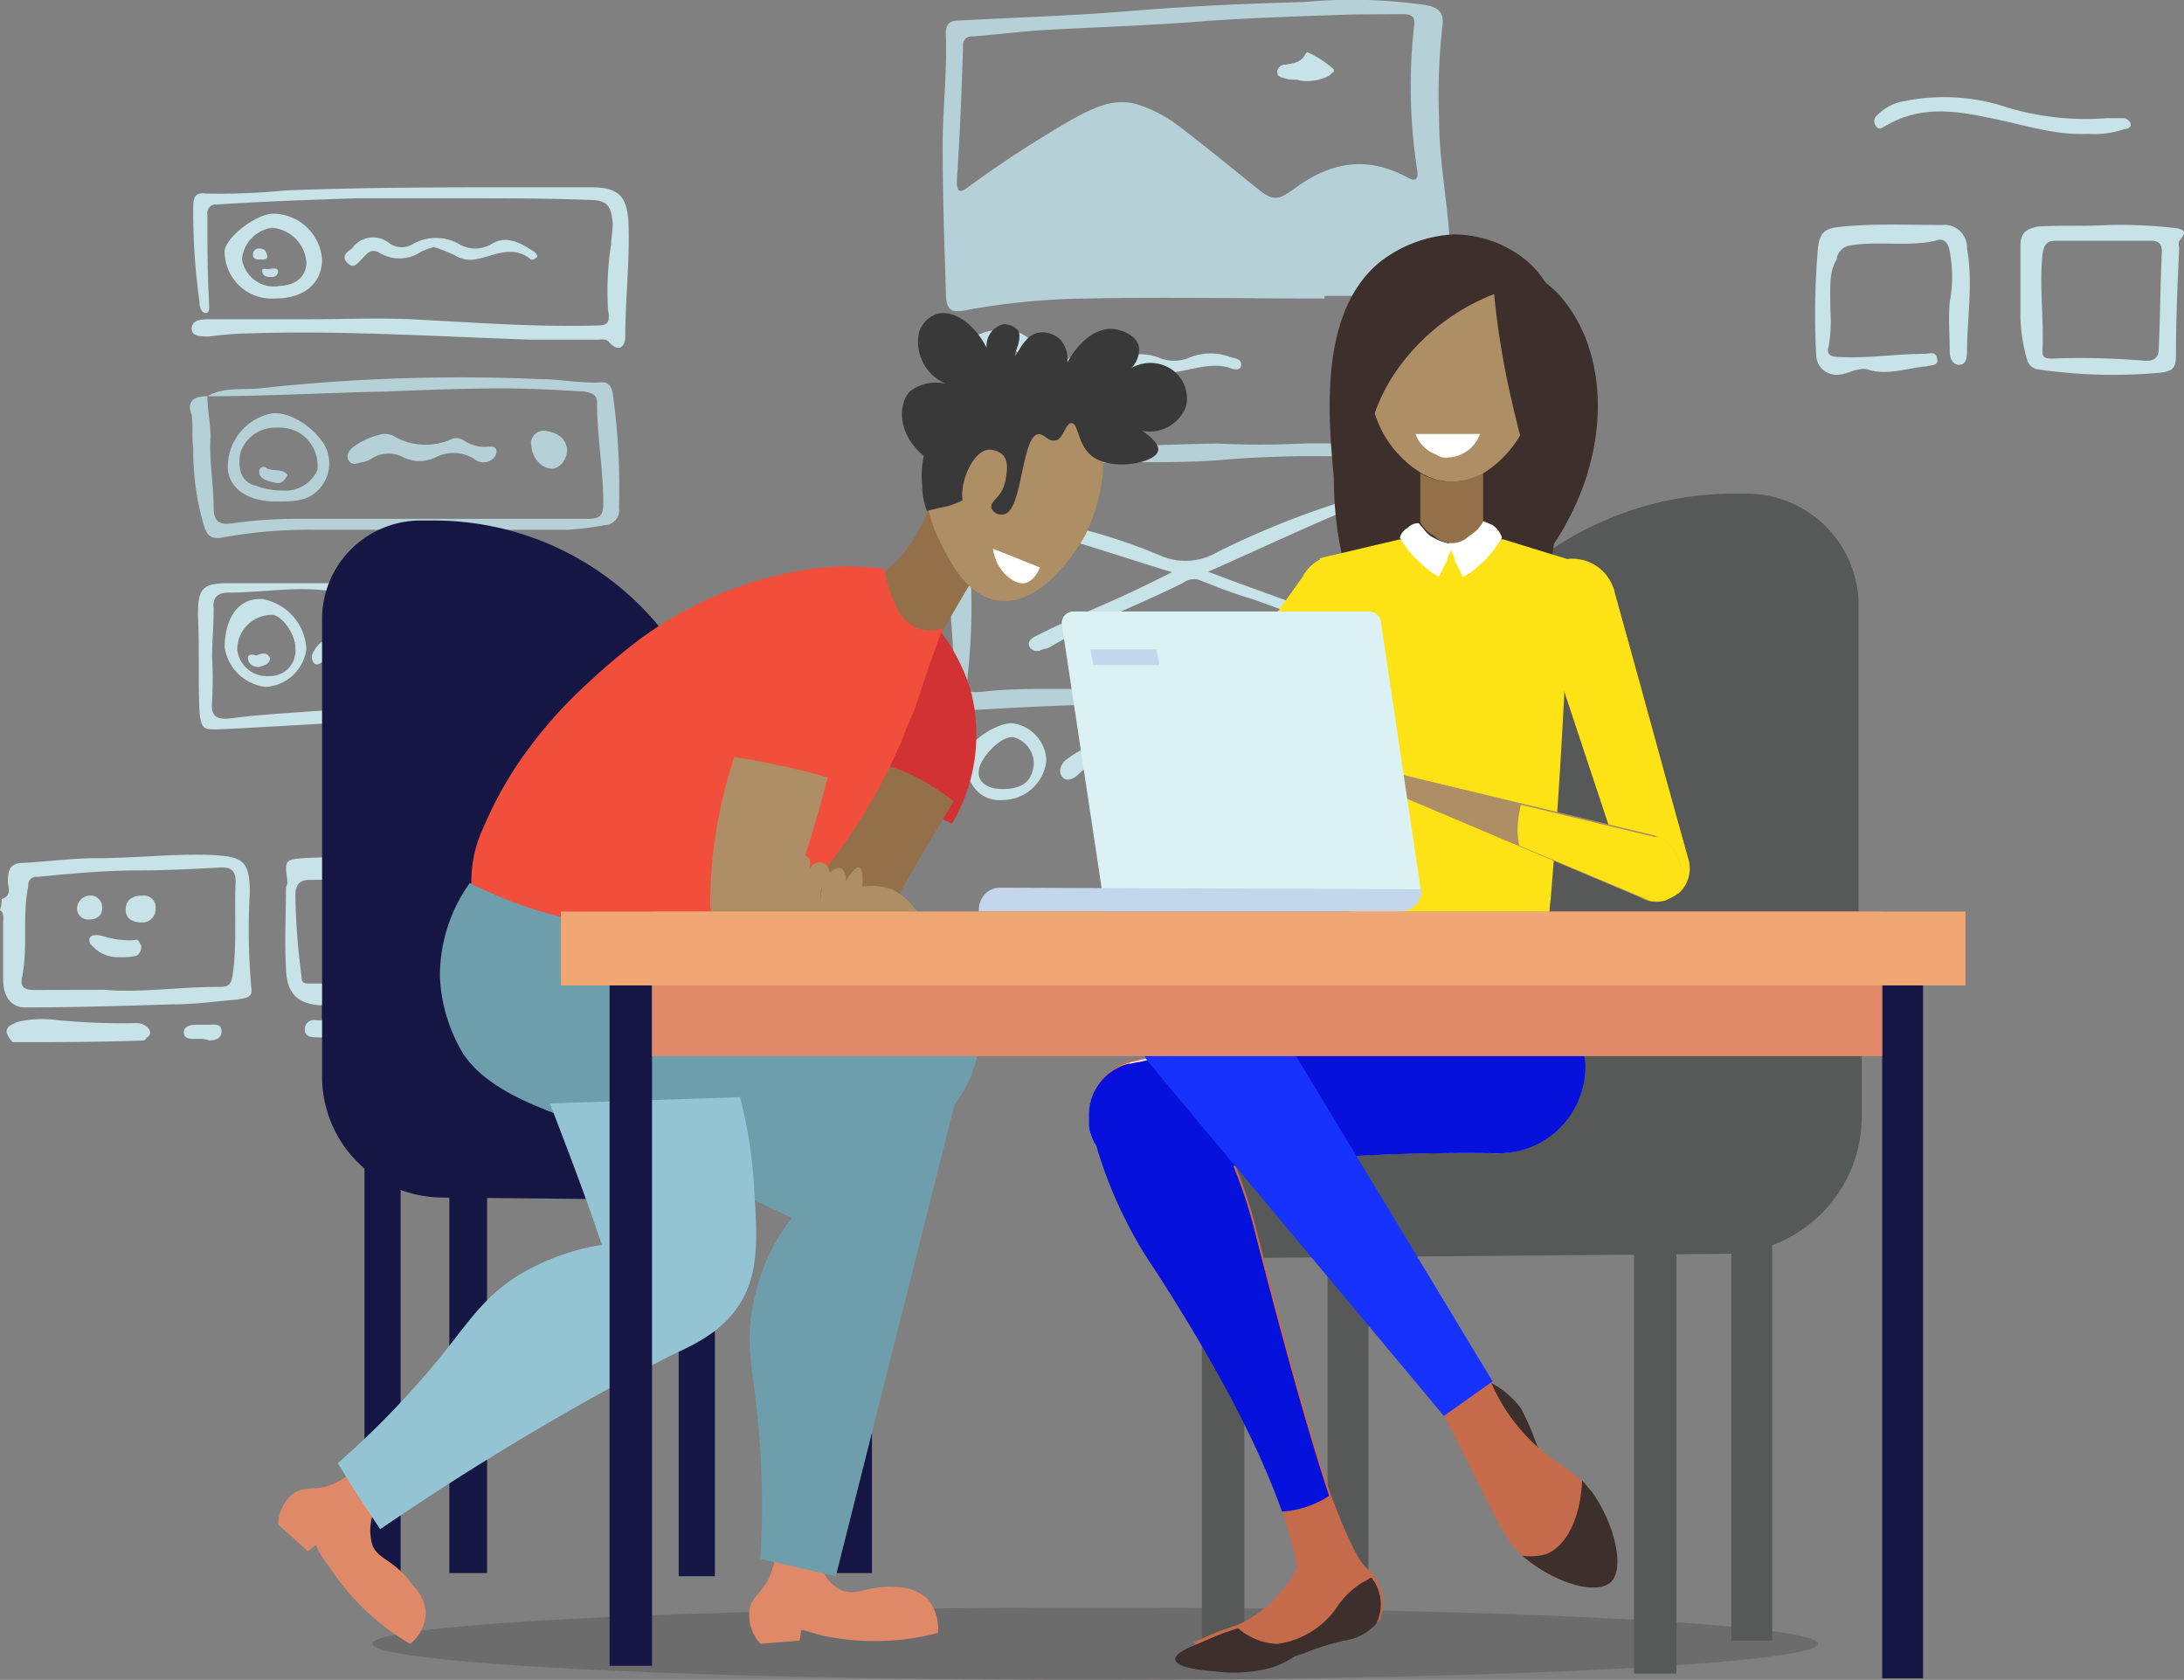 <svg xmlns="http://www.w3.org/2000/svg" xmlns:xlink="http://www.w3.org/1999/xlink" viewBox="0 0 139.01 106.92"><rect x="0" y="0" width="139.01" height="106.92" fill="#808080" stroke="none"/><defs><style>.cls-1{fill:#c7e3e7;}.cls-2{fill:#b5d1d7;}.cls-3{fill:#d23234;}.cls-4{fill:#231f20;opacity:0.2;isolation:isolate;}.cls-5{fill:#161644;}.cls-6{fill:#93704a;}.cls-7{fill:#ae8e64;}.cls-8{fill:#383938;}.cls-9{fill:#f24e3c;}.cls-10{fill:#6e9eac;}.cls-11{fill:#df8969;}.cls-12{fill:#94c4d4;}.cls-13{fill:#fff;}.cls-14{fill:#575858;}.cls-15{fill:url(#radial-gradient);}.cls-16{fill:url(#radial-gradient-2);}.cls-17{fill:#3d2f2b;}.cls-18{fill:#c56a4b;}.cls-19{fill:#fcdcdc;}.cls-20{fill:#0612dc;}.cls-21{fill:#1632fc;}.cls-22{fill:#fde316;}.cls-23{fill:#6ecbf3;}.cls-24{fill:#f0a773;}.cls-25{fill:#dcf1f4;}.cls-26{fill:#c4d6eb;}</style><radialGradient id="radial-gradient" cx="103.34" cy="-435.75" r="6.18" gradientTransform="matrix(1, 0, 0, -1, -9.89, -373.21)" gradientUnits="userSpaceOnUse"><stop offset="0" stop-color="#cf3634"/><stop offset="1" stop-color="#f47a63"/></radialGradient><radialGradient id="radial-gradient-2" cx="93.39" cy="-436.97" r="6.83" xlink:href="#radial-gradient"/></defs><title>human</title><g id="Layer_2" data-name="Layer 2"><g id="Layer_1-2" data-name="Layer 1"><path class="cls-1" d="M.1,57.22c.7-.2.4-.8.4-1.1,0-.7.1-1.2,1-1.2,1.6-.09,3.1-.3,4.7-.3,2.4,0,4.9-.3,7.3-.2,2,.1,2.4.41,2.4,2.41a41.28,41.28,0,0,0,.1,6.09c.1.6-.4.6-.9.7-1.3.1-2.6.3-4,.3-3.2.1-6.4.2-9.5.2-.9,0-1.4-.7-1.4-1.8v-3.5c0-.3.1-.7-.2-.9A2,2,0,0,0,.1,57.22ZM6.7,63c2.1.2,4.7-.19,7.3-.19.5,0,.7-.1.8-.7.3-2,.1-4,.2-6,0-.7-.3-.9-.9-.9-1.8.1-3.6.19-5.3.19-2.1,0-4.3.2-6.4.41a.52.52,0,0,0-.6.59c-.4,1.91,0,3.91-.4,5.81-.1.6.1.8.8.8Z"/><path class="cls-1" d="M.8,66.33c-.6-.7-.5-1,.4-1.31a6.93,6.93,0,0,1,2.4-.1,42.64,42.64,0,0,0,5,.2,1,1,0,0,1,.9.4c.2.4-.2.5-.3.7C6.4,66.33,3.6,66.33.8,66.33Z"/><path class="cls-1" d="M30.3,66.33c-.4-.41-.9-.1-1.3-.2s-.8-.1-.8-.5a.66.66,0,0,1,.7-.6H32c.3,0,.5.1.5.4s-.2.4-.5.5c-.5.29-1.2,0-1.7.4Z"/><path class="cls-2" d="M84.3,19c-5.1,0-10.1-.1-15.2,0a45.25,45.25,0,0,0-7.4.7c-1.3.3-1.5,0-1.5-1.3-.1-3-.2-6.1-.2-9.1,0-2.4.3-4.8.2-7.19,0-.61.3-.8.8-.8,3.6-.2,7.2-.3,10.8-.6S79.2.23,83,.13a32.86,32.86,0,0,1,7.8.2c1,.2,1.1.7,1,1.4a38.8,38.8,0,0,0-.2,5.9c0,2.79.6,5.5.7,8.29a6.25,6.25,0,0,0,.2,1.91c.2.59-.5.7-.9.8a11.72,11.72,0,0,1-2.5.2H84.3ZM86.1.92c-3,.1-6.1.2-9.1.4-3.6.3-7.1.4-10.7.6-1.5.1-3,.3-4.4.4a.53.53,0,0,0-.6.6c-.1,2.9-.2,5.8-.4,8.6,0,.7.2.8.7.4a74.79,74.79,0,0,1,6.6-4.3c1.3-.7,2.6-1.4,4.1-1A8.67,8.67,0,0,1,75,8c1.7,1.3,3.3,2.6,4.9,3.9,1.1.9,1.4.9,2.5.1,2.3-1.7,4.6-2.1,7.2-.7.5.3.7.1.6-.5a34.68,34.68,0,0,1-.2-9.1c.1-.6-.1-.8-.7-.8Z"/><path class="cls-2" d="M83.1,28.22c2.4,0,4.6,0,6.7.2.5.1.5,0,.4.6,0,.4.4.7.3,1.2a87.56,87.56,0,0,0,.8,11.5,2.85,2.85,0,0,1-.2,1.6c-.1.2-.2.4-.5.4a.43.43,0,0,1-.4-.4,2.92,2.92,0,0,1-.2-.9c0-3.7-.6-7.3-.6-10.9,0-.6-.3-1.3-.1-1.9.1-.4-.2-.4-.5-.4a72.2,72.2,0,0,0-10.4,0c-2.1.2-4.1.2-6.2.2-3.3,0-6.6.3-9.9.4-.5,0-.6.1-.5.6a9.66,9.66,0,0,1-.1,2.4c-.1,1.3.1,2.7.1,4.1a40.12,40.12,0,0,1-.2,6c-.1,1.1-.1,1.2,1,1.1,2.7-.3,5.3-.1,8-.2,5.5-.2,11-.4,16.4-.4.6,0,1.2-.1,1.7-.1s.7.1.6.5-.4.4-.7.4a34.64,34.64,0,0,1-4.6.2c-4,.1-8,.4-12.1.4-3.5,0-7,.2-10.5.4-.3,0-.7.1-.9-.2a.45.45,0,0,1-.2-.6c.7-2,.2-4.09.2-6.09-.1-2.2-.5-4.41-.5-6.6a3.17,3.17,0,0,1,.4-1.6,1.44,1.44,0,0,0,.2-.3c-.7-1.2.4-.8.8-.9,5.4-.3,10.7-.6,16.1-.7A54.21,54.21,0,0,0,83.1,28.22Z"/><path class="cls-1" d="M29.7,12.62h-7c-3,.1-6,.2-8.9.4a.53.53,0,0,0-.6.6c0,1.8,0,3.7.1,5.5,0,.3.1.8-.2.8s-.4-.4-.4-.7a40.77,40.77,0,0,1-.4-6.1c0-.6.2-.9.8-.8a43.49,43.49,0,0,0,5.1-.2c5.1-.2,10.2-.2,15.3-.2h4.1c1.7,0,2.3.5,2.4,2.2.1,2.4-.2,4.8-.2,7.3,0,.5-.3,1.1-1,.4-.2-.3-.5-.2-.8-.2H33.8c-6-.2-12-.6-18-.4a21.05,21.05,0,0,0-2.5.2c-.5,0-1.1,0-1.1-.5s.5-.6,1-.6h6.4c2.2,0,4.4-.1,6.6,0,3.9.2,7.7.5,11.6.4.7,0,1.1,0,.9-1a19.72,19.72,0,0,1,.2-4.2c0-.4.1-.8.1-1.3-.1-1.2-.4-1.5-1.6-1.5-2.7-.1-5.2-.1-7.7-.1Z"/><path class="cls-2" d="M13.2,25.22c1-.59,2.2-.4,3.3-.5a117.3,117.3,0,0,1,17.9-.59c1.3,0,2.6.29,3.9.2.4,0,.6.2.7.7a44.08,44.08,0,0,1,.4,7.3.94.94,0,0,1-.9,1.09,19.67,19.67,0,0,1-2.4.3h-16a30.39,30.39,0,0,0-6,.5c-.6.1-.9-.09-1.1-.7a16.79,16.79,0,0,1-.7-5c-.1-.7,0-1.4-.1-2.1-.3-.8,0-1.2,1-1.2,0,.91.2,1.7.2,2.6-.1,1.5.2,3,.2,4.5,0,.8.3,1.1,1.1,1a29.66,29.66,0,0,1,4.2-.3H37.4c.8,0,1-.2,1-1,0-2.1-.4-4.3-.4-6.4,0-.5-.3-.6-.8-.7-1.7-.1-3.5-.2-5.2-.2-2.5,0-5,.1-7.5.2C20.7,25,16.9,25.22,13.2,25.22Z"/><path class="cls-1" d="M25.9,64H20.8c-1.8,0-2.6-.69-2.6-2.5-.1-1.6,0-3.19,0-4.9,0-.2.1-.3.1-.5-.2-1.4-.2-1.4,1.3-1.5,2.7-.1,5.3-.2,8-.2,1.5,0,2.9.1,4.4.2.8,0,1.2.7,1.3,1.7.1,1.2-.3,2.4-.2,3.7a16.08,16.08,0,0,0,.1,3.1c.1.4-.1.5-.4.6a3.89,3.89,0,0,1-1.5.2c-1.9.1-3.6.1-5.4.1Zm-.6-1.4h5.6c.4,0,.8,0,.8-.6a31.28,31.28,0,0,1,.4-4.4c.2-1.7.1-1.8-1.7-1.7h-.2c-3.5-.3-7,.1-10.5.1-.7,0-.9.4-.9,1a43.65,43.65,0,0,0,.4,5.2c0,.4.2.4.6.4Z"/><path class="cls-1" d="M21.9,37.12c2.4,0,4.9-.1,7.3,0s5,.2,7.6.4h.8c1.2-.1,1.3,0,1.3,1.1,0,1.7.3,3.3.2,5s0,1.6-1.6,1.7c-2.8.1-5.6.3-8.4.5H27.6c-4.6,0-9.1.4-13.7.6-.8,0-1.1.1-1.2-1.1-.1-2.1,0-4.1-.1-6.2,0-1.7.3-2,2-2Zm-8.4,4.7h0a26.15,26.15,0,0,1,0,2.8c-.1,1,.3,1.2,1.2,1.1,1.5-.2,3-.3,4.5-.4,3.7-.3,7.3-.1,11-.4,2.3-.2,4.6-.2,6.9-.2.6,0,.9-.2.9-.9-.1-1.7-.1-3.4-.2-5,0-.6-.5-.7-.9-.7-1.3,0-2.6-.1-3.9-.2-3.5-.1-7.1-.4-10.6-.2h-.8c-2.4-.5-4.7,0-7.1,0-.6,0-1,.3-.9,1C13.6,39.82,13.5,40.82,13.5,41.82Z"/><path class="cls-1" d="M134.2,14.32a31,31,0,0,1,4.3.2c.5.1.7.2.3.7-.2.2-.1.4-.1.6-.1,2.2-.2,4.51-.2,6.7,0,.8-.1,1.1-1,1.2a32.94,32.94,0,0,1-7.7-.2.86.86,0,0,1-.8-.7,10.87,10.87,0,0,1-.4-2.6v-4.5c0-.8.2-1.1,1.1-1.3C131.2,14.32,132.7,14.42,134.2,14.32Zm-.2,1h-3.1c-.6,0-.8.2-.9.9-.2,2,.1,4.1,0,6.1,0,.4.1.5.6.5a48.66,48.66,0,0,1,5.4.1c.4,0,1.4.3,1.4-.7.1-2.1.1-4.1.2-6.2,0-.5-.2-.7-.7-.7Z"/><path class="cls-1" d="M116.5,19.72a9.53,9.53,0,0,1-.1,2.3c-.2.6.2.7.7.7,1.8.1,3.6-.2,5.4-.2.3,0,.7-.2.8.3s-.4.4-.7.5c-1.2.1-2.5.6-3.7.2-.8-.2-1.5.5-2.3.3a1.27,1.27,0,0,1-1-1.2,49.7,49.7,0,0,1,.1-6.7c.1-1.3.6-1.4,1.6-1.5,2.1-.2,4.2-.1,6.3-.1a1.44,1.44,0,0,1,1.6,1.5c.4,2.2,0,4.4,0,6.6,0,.4-.1.8-.5.8s-.6-.4-.6-.8c0-1.1-.1-2.1,0-3.2a8.61,8.61,0,0,0,0-3.2c-.1-.6-.4-.9-.9-.7-1.8.4-3.6,0-5.4.3a1,1,0,0,0-.9.9C116.4,17.32,116.5,18.32,116.5,19.72Z"/><path class="cls-1" d="M74.6,36.42c-2.3-.7-4.4-1.4-6.4-2l-.7-.29a.47.47,0,0,1-.3-.5c.1-.3.3-.21.6-.21a36.13,36.13,0,0,1,6.2,2,4,4,0,0,0,3.5-.29A55.06,55.06,0,0,1,85.2,32c.3-.1.7-.5.8,0s-.3.5-.6.6c-2.8,1.2-5.6,2.5-8.5,3.79,2.1.8,4.1,1.5,6,2.21.4.2.8.29,1.3.5.2.09.4.2.3.4s-.3.1-.5.1c-1.6-.41-3.1-1.1-4.7-1.6-1-.3-2-.7-3-1.1a1.16,1.16,0,0,0-1,.2c-2.8,1.4-5.8,2.5-8.5,4.1-.2.1-.4.1-.6.2s-.6,0-.7-.3.2-.5.4-.6c1.4-.7,2.9-1.4,4.3-2S73,37.22,74.6,36.42Z"/><path class="cls-1" d="M132.9,8.52c-2.2.1-4.1-.6-6.2-1-2.3-.5-4.5-.8-6.7.5-.2.1-.4.3-.6,0a.49.49,0,0,1,.1-.7,3.1,3.1,0,0,1,1.8-.9,12.62,12.62,0,0,1,6.4.4,17.29,17.29,0,0,0,6.4.7h1a.55.55,0,0,1,.5.3c.1.3-.2.4-.4.4A5.83,5.83,0,0,1,132.9,8.52Z"/><path class="cls-1" d="M63.7,21a2.47,2.47,0,0,1,2.7,2.5,2.57,2.57,0,0,1-2.4,2.7c-1.4,0-3.1-1.4-3-2.8C60.9,22,62.1,21,63.7,21Zm0,1.1c-1,0-1.8.6-1.8,1.3a2.08,2.08,0,0,0,2.1,1.7,1.62,1.62,0,0,0,1.4-1.6A1.58,1.58,0,0,0,63.7,22.12Z"/><path class="cls-1" d="M17.5,19a3,3,0,0,1-3.2-2.9c-.1-.9,2-2.5,3.1-2.5a3.15,3.15,0,0,1,3.1,2.9C20.5,18,19.4,19,17.5,19Zm.2-.8c1.1,0,1.8-.59,1.8-1.5a2.37,2.37,0,0,0-2.2-2.2,2.23,2.23,0,0,0-1.9,2A2.07,2.07,0,0,0,17.7,18.22Z"/><path class="cls-1" d="M63.8,50.92c-1.4.1-2.3-1-2.4-2.59-.1-.91,1.9-2.3,3-2.3a2.48,2.48,0,0,1,2.2,2.39A2.81,2.81,0,0,1,63.8,50.92Zm0-.7c1.3,0,1.9-.5,2-1.6a1.74,1.74,0,0,0-1.3-1.7c-.8-.1-2.1,1.3-2.2,2.1S62.9,50.22,63.8,50.22Z"/><path class="cls-1" d="M91.1,23c0,1.1-.6,1.9-1.5,1.8-1.5-.1-2.3-.9-2.3-2.1a1.73,1.73,0,0,1,1.6-1.9A2.16,2.16,0,0,1,91.1,23ZM90,23c-.1-.5-.4-1-1-1a.5.5,0,0,0-.5.6,1.41,1.41,0,0,0,1.1,1C89.9,23.62,90,23.32,90,23Z"/><path class="cls-1" d="M69.6,47.42h.3c1.9,1.31,4.1-.09,6.1.5a2.82,2.82,0,0,0,1.3-.2,1.11,1.11,0,0,1,.8.1c.2.1.4.2.4.51s-.3.19-.5.3c-1.8.2-3.7-.3-5.6.4a1.84,1.84,0,0,1-1.6-.2,1.83,1.83,0,0,0-2.1.4c-.3.3-.8.6-1.1.2s0-.9.3-1.1A5.48,5.48,0,0,1,69.6,47.42Z"/><path class="cls-1" d="M72.9,23.32a3.06,3.06,0,0,0-1.5.3,2.53,2.53,0,0,1-1.7.2,1.44,1.44,0,0,0-1.4.2c-.2.2-.5.1-.7-.2a.48.48,0,0,1,.1-.7,1.1,1.1,0,0,1,1.5-.3,3.06,3.06,0,0,0,2.3-.1,3.37,3.37,0,0,1,2.4.1,2.51,2.51,0,0,0,1.9-.1,3.58,3.58,0,0,1,2.5,0c.3.1.7.1.7.5s-.5.3-.7.2C76.4,22.82,74.5,24.42,72.9,23.32Z"/><path class="cls-1" d="M27.6,15.72a6.89,6.89,0,0,0-.8.3,2.44,2.44,0,0,1-2.6.1c-.6-.4-.9.1-1.2.4s-.5.6-.9.2,0-.7.3-.9a1.63,1.63,0,0,1,2.3-.4,1.36,1.36,0,0,0,1.6.1,3,3,0,0,1,2.9,0,2,2,0,0,0,2.1,0c1-.6,1.9,0,2.7.5.1.1.2.2.2.3a.4.4,0,0,1-.4.2c-1.2-1-2.4-.2-3.6,0a1.94,1.94,0,0,1-1.3-.3A11.22,11.22,0,0,0,27.6,15.72Z"/><path class="cls-1" d="M88.4,46.32a1.45,1.45,0,0,1,1.5,1.6,2,2,0,0,1-1.9,2c-1.2-.1-2.1-.8-2-1.8A2.25,2.25,0,0,1,88.4,46.32ZM89,48a.81.81,0,0,0-.7-.9c-.7,0-1.5.6-1.5,1.1a.86.86,0,0,0,1.1.8A.89.89,0,0,0,89,48Z"/><path class="cls-1" d="M21.6,64.92H23c.3,0,.5.1.5.41a.47.47,0,0,1-.5.5,14.14,14.14,0,0,1-2.9.19c-.4,0-.7-.1-.7-.5a.58.58,0,0,1,.6-.6,8.55,8.55,0,0,0,1.6,0Z"/><path class="cls-1" d="M12.8,66.12h-.4c-.3,0-.7,0-.7-.4s.4-.5.8-.5h.8c.3,0,.8-.1.8.4s-.4.6-.8.6A1.34,1.34,0,0,0,12.8,66.12Z"/><path class="cls-1" d="M7.6,60.92a2.21,2.21,0,0,1-1.5-.5c-.2-.19-.5-.4-.4-.69s.5-.2.7-.2a5.34,5.34,0,0,0,2.2.3c.2-.1.3.2.4.4a.71.71,0,0,1-.3.6A4.15,4.15,0,0,1,7.6,60.92Z"/><path class="cls-1" d="M9.1,57a.74.74,0,0,1,.8.81.84.84,0,0,1-.9.9c-.5,0-1-.2-1-.81S8.4,57,9.1,57Z"/><path class="cls-1" d="M5.7,58.52a.71.71,0,0,1-.8-.69A.86.86,0,0,1,5.7,57a.74.74,0,0,1,.8.81C6.5,58.33,6.1,58.52,5.7,58.52Z"/><path class="cls-1" d="M84.9,4.42c0,.1,0,.2-.1.2l-.2.2a3.08,3.08,0,0,1-1.9.3c-.2-.1-.5,0-.8-.1s-.6-.1-.6-.4a.47.47,0,0,1,.5-.5c.5-.1,1-.1,1.3-.7l.1-.1A6.19,6.19,0,0,1,84.9,4.42Z"/><path class="cls-2" d="M17.8,31.92h-.2c-1.8,0-3-.79-3.1-2.09a3.47,3.47,0,0,1,2.7-3.5c1.1-.2,2.6.7,3.4,1.9a2.41,2.41,0,0,1-.2,2.8C19.8,31.72,19.2,31.92,17.8,31.92Zm-.2-4.7a2.32,2.32,0,0,0-2.3,1.6c-.2,1.1.1,1.9,1,2.1a4.67,4.67,0,0,0,1.7.3,2.23,2.23,0,0,0,2.2-1.3,2.44,2.44,0,0,0-1.2-2.4A2.54,2.54,0,0,0,17.6,27.22Z"/><path class="cls-2" d="M24.4,27.62a1.27,1.27,0,0,1,.6.1,4,4,0,0,0,3.8.2.88.88,0,0,1,.7.1,2.28,2.28,0,0,0,1.6.4c.2,0,.5,0,.5.3s-.2.5-.4.6a.9.9,0,0,1-1-.1,2.49,2.49,0,0,0-2.5-.1,2.33,2.33,0,0,1-2,0,2,2,0,0,0-2.1.1,1.42,1.42,0,0,1-.6.2c-.3.1-.6.2-.8-.1s0-.6.2-.8A4.57,4.57,0,0,1,24.4,27.62Z"/><path class="cls-2" d="M33.8,28.12a.81.81,0,0,1,.9-.7c.7.1,1.3.4,1.4,1.2,0,.6-.5,1.3-1.1,1.2S33.8,29.12,33.8,28.12Z"/><path class="cls-1" d="M26,60.92c-.8-.19-1.6.31-2.4.5-.5.1-.8.1-1-.4s.3-.69.6-.8a7,7,0,0,1,3.5-.5.77.77,0,0,1,.8.7c0,.5-.5.4-.9.4A1.08,1.08,0,0,1,26,60.92Z"/><path class="cls-1" d="M26.6,57.92a.53.53,0,0,1-.6.6.66.66,0,0,1-.7-.5.58.58,0,0,1,.6-.6C26.3,57.33,26.5,57.52,26.6,57.92Z"/><path class="cls-1" d="M24,57.92c0,.31-.2.41-.5.41s-.6-.1-.5-.5.2-.41.5-.41S23.9,57.62,24,57.92Z"/><path class="cls-1" d="M19.5,41.32a2.78,2.78,0,0,1-2.6,2.4,3,3,0,0,1-2.6-2.5c0-1.9.9-3.2,2.4-3.09A3.4,3.4,0,0,1,19.5,41.32Zm-.7-.1c0-.9-.9-2.09-1.5-2.09a2.22,2.22,0,0,0-2.2,2.2,1.89,1.89,0,0,0,2,1.7A1.62,1.62,0,0,0,18.8,41.22Z"/><path class="cls-1" d="M21.5,40.62c1,.8,2.1-.3,3.1-.1a14.27,14.27,0,0,0,4.6.1c.5-.1,1.1.3,1.7.4.2.1.4.2.3.4a.24.24,0,0,1-.4.1,5.27,5.27,0,0,0-1.2-.3,45.13,45.13,0,0,1-5.2.1c-.9,0-1.7.6-2.7.1-.5-.2-.7.3-1,.6-.2.1-.5.4-.7.2a.61.61,0,0,1,0-.8A1.45,1.45,0,0,1,21.5,40.62Z"/><path class="cls-1" d="M35.8,41.42c0,.8-.3,1.3-1.2,1.3-.7,0-1.4-.59-1.3-1.2,0-.9.7-1.8,1.4-1.8C35.2,39.72,35.8,40.52,35.8,41.42Zm-.6-.2c-.1-.3-.1-.8-.5-.7s-.6.6-.7,1,.1.7.5.6C35.1,42.12,35.1,41.72,35.2,41.22Z"/><path class="cls-1" d="M16.6,16.52c-.2,0-.5,0-.5-.3a.37.37,0,0,1,.4-.4c.3,0,.4.1.5.4S16.8,16.52,16.6,16.52Z"/><path class="cls-1" d="M17.7,17.22a.37.37,0,0,1-.4.41c-.3,0-.5,0-.6-.3s.2-.2.3-.2C17.3,17.12,17.6,17,17.7,17.22Z"/><path class="cls-2" d="M18.3,30.22c-.2.41-.4.6-.8.5s-1-.2-1-.7a.28.28,0,0,1,.5-.2C17.4,30,18,29.82,18.3,30.22Z"/><path class="cls-1" d="M17.2,41.92c-.1.41-.4.41-.6.5s-.7,0-.8-.4.2-.4.5-.3C16.6,41.62,17,41.42,17.2,41.92Z"/><path class="cls-3" d="M54.9,49.83l5.7,2.59A11.16,11.16,0,0,0,61.8,44a12,12,0,0,0-2-3.9Z"/><ellipse id="Ellipse_7" data-name="Ellipse 7" class="cls-4" cx="69.7" cy="104.62" rx="46" ry="2.3"/><path class="cls-5" d="M20.5,63.92v4.6a7.7,7.7,0,0,0,7.7,7.7l29.8.3c.1-4.19.1-8.5.1-12.8Z"/><rect class="cls-5" x="53.1" y="68.52" width="2.4" height="31.6"/><rect class="cls-5" x="43.2" y="68.52" width="2.3" height="31.8"/><rect class="cls-5" x="28.6" y="68.52" width="2.4" height="31.6"/><rect class="cls-5" x="23.2" y="68.52" width="2.3" height="31.9"/><path class="cls-5" d="M46.2,64.83H20.5V39.42a6.27,6.27,0,0,1,6.3-6.29h.8a18.56,18.56,0,0,1,18.6,18.6h0v13.1Z"/><path class="cls-6" d="M60.7,51c-1.4,2.31-2.8,4.7-4.1,7a8.41,8.41,0,0,1-4,1.7c-.3,0-4.1.5-5.3-1.4-1.6-2.4.9-8.1,5.1-9.5S60.4,50.83,60.7,51Z"/><path class="cls-6" d="M63.4,34.32l-5.2,8.9-.9-2.4-.1-.4c-.5-1.2-.9-2.5-1.3-3.7a9.06,9.06,0,0,0,3.6-6.1,3.51,3.51,0,0,0,.6,1.4l.1.1.6.5C61,32.72,62,33.42,63.4,34.32Z"/><path class="cls-7" d="M63.5,38.22c-2-.3-3.1-2.59-3.7-3.8a10.21,10.21,0,0,1-1-3.79l1.5-3.3a1.45,1.45,0,0,1-.7-1c-.1-1.41,2.7-3.2,5.4-3.1h.2a5.82,5.82,0,0,1,4.1,3c2.1,3.3-.1,7.5-.2,7.8C68.2,35.62,66,38.62,63.5,38.22Z"/><path class="cls-8" d="M73.7,28.72c.1-.2-.1-.7-1-1.3a2.46,2.46,0,0,0,2.8-1.59,2.24,2.24,0,0,0-.9-2.3,2.41,2.41,0,0,0-3,.2,1.7,1.7,0,0,0,.9-1.6c-.1-.8-1.2-1.2-1.8-1.2-1.2,0-2.5,1.2-3.2,3.1a1.83,1.83,0,0,0,0-2.4,1.61,1.61,0,0,0-1.6-.41c-.8.3-1.2,1.5-1.3,1.41s.5-1,.2-1.6a1.27,1.27,0,0,0-.9-.4,1.4,1.4,0,0,0-1.1,1.5c-.9-1.71-2.3-2.5-3.3-2.1a1.82,1.82,0,0,0-1,1.1,2.89,2.89,0,0,0,1.7,3.29,2.75,2.75,0,0,0-2.3.5c-.8.91-.7,2.8.9,4.1a5.92,5.92,0,0,0-.1,1.9,4.53,4.53,0,0,0,.3,1.6c.4-.1.8-.2,1.3-.3a5.56,5.56,0,0,0,1.2-.5c1.5-.9,1.8-2.2,2.2-2.09s.4.79.2,1.29c-.2.71-.9,1-.8,1.41a.68.68,0,0,0,.8.4c1.2-.2,1.1-5,2.2-5.1.4,0,.6.5,1.1.4s.6-1.1,1-1.1.4,1.1,1,1.8C70.3,30.12,73.5,29.52,73.7,28.72Z"/><path class="cls-7" d="M63.9,30.82c0-.1.5-1.3-.1-1.9a1.4,1.4,0,0,0-.9-.3c-1.3.2-2.1,3.1-1.4,3.7.2.2.7,0,1-.1A3.16,3.16,0,0,0,63.9,30.82Z"/><path class="cls-9" d="M57.7,46.32A12.2,12.2,0,0,1,57,48c-.1.31-.3.6-.4.9l-.1.2a37.87,37.87,0,0,1-3.8,6l-1.5,1.8h0l-.2.2h0l-.6.6-.4.4-.7.7-.4.4-1.2.3h0l-1.8.31a31.55,31.55,0,0,1-4.3.3H39.4l-.6-.1a32.91,32.91,0,0,1-3.6-.4h0c-.4,0-.7-.1-1-.1a16,16,0,0,1-2.1-.5H32a2.93,2.93,0,0,1-1.6-1.3h0c-.1-.31-.2-.5-.3-.81A2.74,2.74,0,0,1,30,56a8.11,8.11,0,0,1,.8-3.4h0a24.19,24.19,0,0,1,2.1-3.9,28.69,28.69,0,0,1,4.6-5.3,41.49,41.49,0,0,1,3.2-2.7,24.28,24.28,0,0,1,11-4.5,17.71,17.71,0,0,1,4.6,0h0a7.32,7.32,0,0,0,.8,2.5,2.54,2.54,0,0,0,1.1,1.2A2.26,2.26,0,0,0,60,40c-.9,2.4-1.5,4.3-1.8,5.2C58,45.62,57.9,45.92,57.7,46.32Z"/><path class="cls-10" d="M61.5,69.12c-1.7,3.4-6.1,5.2-10.9,4.3-1.8,0-3.5-.09-5-.19A36.53,36.53,0,0,1,39,72l-1-.3c-6.2-1.7-7.8-3.6-8.5-4.6a10.42,10.42,0,0,1-1.5-4.9,10.18,10.18,0,0,1,1.9-6,28.17,28.17,0,0,0,13.9,3c3.2-.2,6-1,10.6-.31,2.8.5,5.5.91,6.9,3.1A7.19,7.19,0,0,1,61.5,69.12Z"/><path class="cls-7" d="M50.6,40.42a30.68,30.68,0,0,0-5.1,13,29.87,29.87,0,0,0-.3,4.2,10.55,10.55,0,0,0,.6,2.4c.7,1.6,6.2,2.1,13.2.1a4,4,0,0,0-2.2-3.5,3.77,3.77,0,0,0-4.8,2.1l-1.2-3c.5-1.3.9-2.7,1.3-4.1q1.5-5.25,2.4-9.9c-.1-.3-.9-2.6-2.2-2.6C51.6,39.12,51,39.92,50.6,40.42Z"/><path class="cls-9" d="M45.7,48c1.2.2,2.5.4,3.8.7a29.92,29.92,0,0,1,3.2.8c2.7-4.5,2.7-9,.6-10.9a3.83,3.83,0,0,0-2.9-1C47.9,37.92,45.7,42.12,45.7,48Z"/><path class="cls-7" d="M53.8,56.12a.78.78,0,0,0-.2-.8c-.2-.2-.8,0-1.1.7q.3-.15.3-.3a.74.74,0,0,0-.4-.8.72.72,0,0,0-.9.5h0s.2-.7-.1-.9c-.1,0-.1-.1-.2-.1-.7.1-1.6,3.7-1,4h.1c.6-.1.9-2.2.9-2.2-.1.6-.6,3.1,0,3.4h.2c.8-.2.8-3.1.9-3.1s-.6,2.7.1,3.2h.1c.5,0,1-2,1.2-3-.3,1.8-.2,2.4,0,2.4a4.41,4.41,0,0,0,1.2-3c0-.3,0-.8-.2-.9S54.1,55.62,53.8,56.12Z"/><path class="cls-11" d="M53.6,101.22c-.5-.2-1.2-.7-1.7-2.4l-2.5-.5a5,5,0,0,1-.6,2.4c-.5.8-1,1-1.1,1.8a2.69,2.69,0,0,0,.7,2.1l2.5-.2.1-.69c.5.1,1,.3,1.5.4a15.89,15.89,0,0,0,7.2-.2,2.93,2.93,0,0,0-.7-2.2,2.87,2.87,0,0,0-1.8-.7C55.3,100.83,54.6,101.62,53.6,101.22Z"/><path class="cls-10" d="M34.7,70.62c2.8,1.1,5.7,2.3,8.6,3.6,2.5,1.1,4.8,2.2,7.1,3.3a12.45,12.45,0,0,0-2.4,5.2c-.6,2.6-.1,4.4.2,7.3a56.31,56.31,0,0,1,.2,9.2l4.8,1.1,7.7-30.6Z"/><path class="cls-11" d="M23.7,98.33a3.43,3.43,0,0,1,.5-2.91l-1.4-2.09a4.83,4.83,0,0,1-2.1,1.3c-.9.2-1.4,0-2,.4a2.61,2.61,0,0,0-1,2l1.9,1.7.5-.4a5.67,5.67,0,0,0,.8,1.3,15.55,15.55,0,0,0,5.2,5,2.61,2.61,0,0,0,1-2,2.72,2.72,0,0,0-.8-1.7C25.1,99.22,24.1,99.33,23.7,98.33Z"/><path class="cls-12" d="M47.1,69.83a29.12,29.12,0,0,1,.9,5.8c.2,3,.3,5.1-.7,7-1.3,2.4-3.8,3.2-4.9,3.8a175.12,175.12,0,0,0-18.2,10.9l-1.4-2.1-1.3-2.1a57.14,57.14,0,0,0,6.4-6.6c1.8-2.2,2.8-3.9,5-5.3a14.67,14.67,0,0,1,5.4-2c-.1-.4-.3-.8-.4-1.2-.9-2.6-1.9-5.2-2.9-7.8Z"/><path class="cls-13" d="M66.2,36.12c-.1.2-.4.9-1,1s-1.8-.7-2-2.2Z"/><path class="cls-14" d="M118.5,66v5.1a8.75,8.75,0,0,1-8.6,8.7l-34.4.3c-.1-4.8.9-9.5.8-14.3Z"/><rect class="cls-14" x="76.5" y="71.12" width="2.7" height="34.6"/><rect class="cls-14" x="84.5" y="71.12" width="2.6" height="32.5"/><rect class="cls-14" x="104" y="71.12" width="2.7" height="35.4"/><rect class="cls-14" x="110.2" y="71.12" width="2.6" height="33.3"/><path class="cls-14" d="M110.4,31.42h.8a7.13,7.13,0,0,1,7.1,7.1V67H89.6V52.22a20.78,20.78,0,0,1,20.8-20.8Z"/><path class="cls-15" d="M98.5,59.33a22.73,22.73,0,0,0,1,4.5,19.16,19.16,0,0,0,1,2.5,14.88,14.88,0,0,1-9.5,1c-1.5-.41-3.6-.91-4.3-2.7-.9-2,.3-4.5,1.8-5.8C90.7,56.83,94.9,56.83,98.5,59.33Z"/><path class="cls-16" d="M75.5,61.12l14.9-2.7c1.5,2.81,1.7,6,.1,8.1-2.5,3.6-8.8,3.1-12.2.2A8.88,8.88,0,0,1,75.5,61.12Z"/><path class="cls-17" d="M100.2,94.52a6,6,0,0,1-2.4-2.6,16.45,16.45,0,0,0-1-2.3,5.78,5.78,0,0,0-2.3-1.8,10.61,10.61,0,0,0,1.6,3.4A10.82,10.82,0,0,0,100.2,94.52Z"/><path class="cls-18" d="M102.5,100.72c-1.1.9-3.9-.2-5.6-1.7l-.1-.1c-.9-.8-1.2-1.5-3.4-5.9-.7-1.4-1.3-2.6-1.7-3.3l3.1-2a11.65,11.65,0,0,0,4.4,5.4,7.55,7.55,0,0,1,1.4,1.1c.2.2.4.5.6.7C102.7,96.83,103.5,99.83,102.5,100.72Z"/><path class="cls-18" d="M69.3,71h0a3.54,3.54,0,0,0,.2,1.1,6.89,6.89,0,0,0,.3.8,27.88,27.88,0,0,0,3.7,7.81c5.3,8.19,7.2,12.9,8.1,15.4a2.54,2.54,0,0,1,.2.7c.4,1.19.6,2.19.8,2.9a8.06,8.06,0,0,1-3.2,3.4l-.6.3-.9.3c-.8.3-1.4.6-1.9.8.2.6,2.1,1.4,4.1,1.4a4.51,4.51,0,0,0,2.5-.7l.3-.1.3-.1a17.23,17.23,0,0,1,2.1-.7l.4-.1a3.33,3.33,0,0,0,2.1-1.1,2.51,2.51,0,0,0,.1-1.9,3.13,3.13,0,0,0-.5-1c-.1-.2-.3-.3-.4-.4-.6-.5-1.4-2.3-2.3-4.7-1.6-4.8-3.5-12-4.8-17.1a29.72,29.72,0,0,0-1.3-3.9,26.83,26.83,0,0,0-2.6-4.7l-.5-.7a3.33,3.33,0,0,0-2.9-1.3h0c-.2,0-.4.1-.6.1h-.1A3.66,3.66,0,0,0,69.3,71Z"/><path class="cls-19" d="M69.3,71h0v.7a3.44,3.44,0,0,0,3.4,2.9,43.15,43.15,0,0,0,5.7-.4,132.49,132.49,0,0,1,16.7-.8,5.51,5.51,0,0,0,5.7-5.4,3.75,3.75,0,0,0-.1-1v-.1a5.61,5.61,0,0,0-6.3-4.7c-.2,0-.3.1-.5.1-5.6,1.3-15.5,3.8-21.5,5.2h0l-.4.1A3.63,3.63,0,0,0,69.3,71Z"/><path class="cls-20" d="M69.3,71h0v.7a3.49,3.49,0,0,0,.5,1.3,28,28,0,0,0,3.7,7.81c5.3,8.19,7.2,12.9,8.1,15.4a6.3,6.3,0,0,0,3-1c-1.6-4.81-3.5-12-4.8-17.1a29.72,29.72,0,0,0-1.3-3.9,134.39,134.39,0,0,1,16.7-.81,5.51,5.51,0,0,0,5.7-5.4,2.77,2.77,0,0,0-.1-.9V67a5.6,5.6,0,0,0-6.3-4.69c-.2,0-.3.09-.5.09-5.6,1.31-15.5,3.81-21.5,5.2h0c-.2,0-.4.1-.6.1h-.1A3.42,3.42,0,0,0,69.3,71Z"/><path class="cls-21" d="M95,87.92l-3.1,2.2L73.2,67.72a4.16,4.16,0,0,1,.6-5.9c.1,0,.1-.1.2-.1h0a4.18,4.18,0,0,1,5.8,1.1l.1.1Z"/><path class="cls-17" d="M102.5,100.72c-1.1.9-3.9-.2-5.6-1.7a3.81,3.81,0,0,0,1.5-.1c1.3-.5,2.2-2.3,2.3-4.69.2.19.4.5.6.69C102.7,96.83,103.5,99.83,102.5,100.72Z"/><path class="cls-17" d="M86.1,37.82l12.2.4c.2-1.09.5-2.8.8-4.9.8-7.2,1.6-13.7-1.9-16.7a7.33,7.33,0,0,0-4.7-1.7,8.34,8.34,0,0,0-4.6,1.7c-3.9,3.1-3.4,9.6-3,13.8A23,23,0,0,0,86.1,37.82Z"/><path class="cls-7" d="M87.2,23.92a6.84,6.84,0,0,0,3.3,6.21,3.88,3.88,0,0,0,3.9,0,7,7,0,0,0,3.3-6.21c0-3.7-2.3-6.7-5.2-6.7S87.2,20.22,87.2,23.92Z"/><path class="cls-13" d="M94.2,27.62a2.21,2.21,0,0,1-1.2,1.3,2.35,2.35,0,0,1-.8.2,1.08,1.08,0,0,1-.8-.2,2.1,2.1,0,0,1-1.3-1.3Z"/><path class="cls-22" d="M86,59.22a15.81,15.81,0,0,0,5.7,1.3,17.66,17.66,0,0,0,6.8-1.1c.1-.8.1-1.5.2-2.19q.9-11,1.2-21.6l-4.2-1.3h-2a2.08,2.08,0,0,1-2,.5,1.79,1.79,0,0,1-.7-.5H89.1L84,35.53C84.7,43.42,85.3,51.33,86,59.22Z"/><path class="cls-13" d="M89.1,34.22A6.55,6.55,0,0,0,90.6,36a3.59,3.59,0,0,0,1,.7,9.29,9.29,0,0,1,.5-1v-.09l.2-.5.2-.5h-.2a3.59,3.59,0,0,1-1.1-.41c-.4-.2-.6-.59-.9-.9h0a.91.91,0,0,0-.7.3A1,1,0,0,0,89.1,34.22Z"/><path class="cls-13" d="M92.2,34.62l.2.5a1.69,1.69,0,0,1,.2.5v.1a9.29,9.29,0,0,1,.5,1,3.59,3.59,0,0,0,1-.7,6.55,6.55,0,0,0,1.5-1.8,1.56,1.56,0,0,0-.6-.8c-.2-.1-.5-.2-.7-.3h0a2,2,0,0,1-.9.9,2.1,2.1,0,0,1-1.1.4Z"/><path class="cls-6" d="M90.4,30.12v3.1a2,2,0,0,0,.9.9,1.57,1.57,0,0,0,2.2,0,2.58,2.58,0,0,0,.9-.9h0v-3.1A4.07,4.07,0,0,1,90.4,30.12Z"/><path class="cls-17" d="M92.4,15.62a12.29,12.29,0,0,0-5.4,4.7c-3.2,5.2-1.4,11.8-.5,11.9.4,0-.4-4.2,2.1-8.2a13.5,13.5,0,0,1,6.5-5.3,52,52,0,0,0,1.1,6.7,74.46,74.46,0,0,0,2.7,9.2c3.8-5.7,3.6-12.4.2-16A10.85,10.85,0,0,0,92.4,15.62Z"/><path class="cls-22" d="M86.6,35.72a2.61,2.61,0,0,1,.4,3.8c-.1.1-.1.2-.2.2l-11,13.8a2,2,0,0,1-2.8.4,4.24,4.24,0,0,1-.6-.69h0a2,2,0,0,1,.2-2.1l10.3-14.4a2.59,2.59,0,0,1,3.7-1Z"/><path class="cls-23" d="M75.3,50.33l8.4,1a3.19,3.19,0,0,1-.3,1.4,3.7,3.7,0,0,1-.5,1.1l-8.9.4a1.9,1.9,0,0,1-1.2-.7c0-.1-.1-.2-.2-.4l-.1-.2h0a2.42,2.42,0,0,1,2.4-2.6Z"/><path class="cls-22" d="M99.6,35.62A2.69,2.69,0,0,0,97.9,39a.35.35,0,0,0,.1.2c1.8,5.6,3.7,11.2,5.5,16.7a2,2,0,0,0,2.5,1.41,4.5,4.5,0,0,0,.9-.5h0a2.14,2.14,0,0,0,.6-2c-1.6-5.7-3.1-11.3-4.7-17a2.78,2.78,0,0,0-3.2-2.21Z"/><path class="cls-7" d="M104.9,57.33,88.8,50.52l-4.5.5a2.68,2.68,0,0,1,5-1.7l15.8,3.8a2.44,2.44,0,0,1,1.8,3c0,.1-.1.3-.1.4h0l-.5.4A1.49,1.49,0,0,1,104.9,57.33Z"/><path class="cls-22" d="M105.1,53.22l-8.3-2a7.84,7.84,0,0,0-.2,1.4,4.87,4.87,0,0,0,.1,1.2l8.3,3.5a1.44,1.44,0,0,0,1.3-.3l.3-.3.2-.2h0a2.53,2.53,0,0,0-1.3-3.3C105.3,53.33,105.2,53.22,105.1,53.22Z"/><path class="cls-17" d="M74.8,105.62c.1.6,2,.7,2.9.8a9.26,9.26,0,0,0,3.3-.3,6.07,6.07,0,0,0,1.4-.7l.3-.09.3-.1a15.67,15.67,0,0,1,2.1-.7l.4-.1a3.33,3.33,0,0,0,2.1-1.1,2.71,2.71,0,0,0-.3-2.9h-.1a2.19,2.19,0,0,1-.5.3,5.51,5.51,0,0,0-1.7,1.7,5.52,5.52,0,0,1-3.7,2.2,4,4,0,0,1-2.5-1l-.9.3c-.8.3-1.4.6-1.9.8C75,105.12,74.8,105.42,74.8,105.62Z"/><rect class="cls-5" x="38.8" y="61.72" width="2.7" height="44.3"/><rect class="cls-5" x="119.8" y="58.72" width="2.6" height="48.1"/><rect class="cls-11" x="41.5" y="58.02" width="78.3" height="9.2"/><rect class="cls-24" x="35.7" y="58.02" width="89.4" height="4.7"/><path class="cls-25" d="M89.1,58H70.3l-.2-1.6L67.6,39.83a.74.74,0,0,1,.7-.91H87.1a.77.77,0,0,1,.8.71l2.5,16.79h0A1.38,1.38,0,0,1,89.2,58Z"/><path class="cls-26" d="M90.5,56.62A1.37,1.37,0,0,1,89.1,58H62.3a1.5,1.5,0,0,1,.4-1.1,1.31,1.31,0,0,1,.9-.4h.2l26.7.1Z"/><polygon class="cls-26" points="73.8 42.33 69.6 42.33 69.4 41.33 73.6 41.33 73.8 42.33"/></g></g></svg>